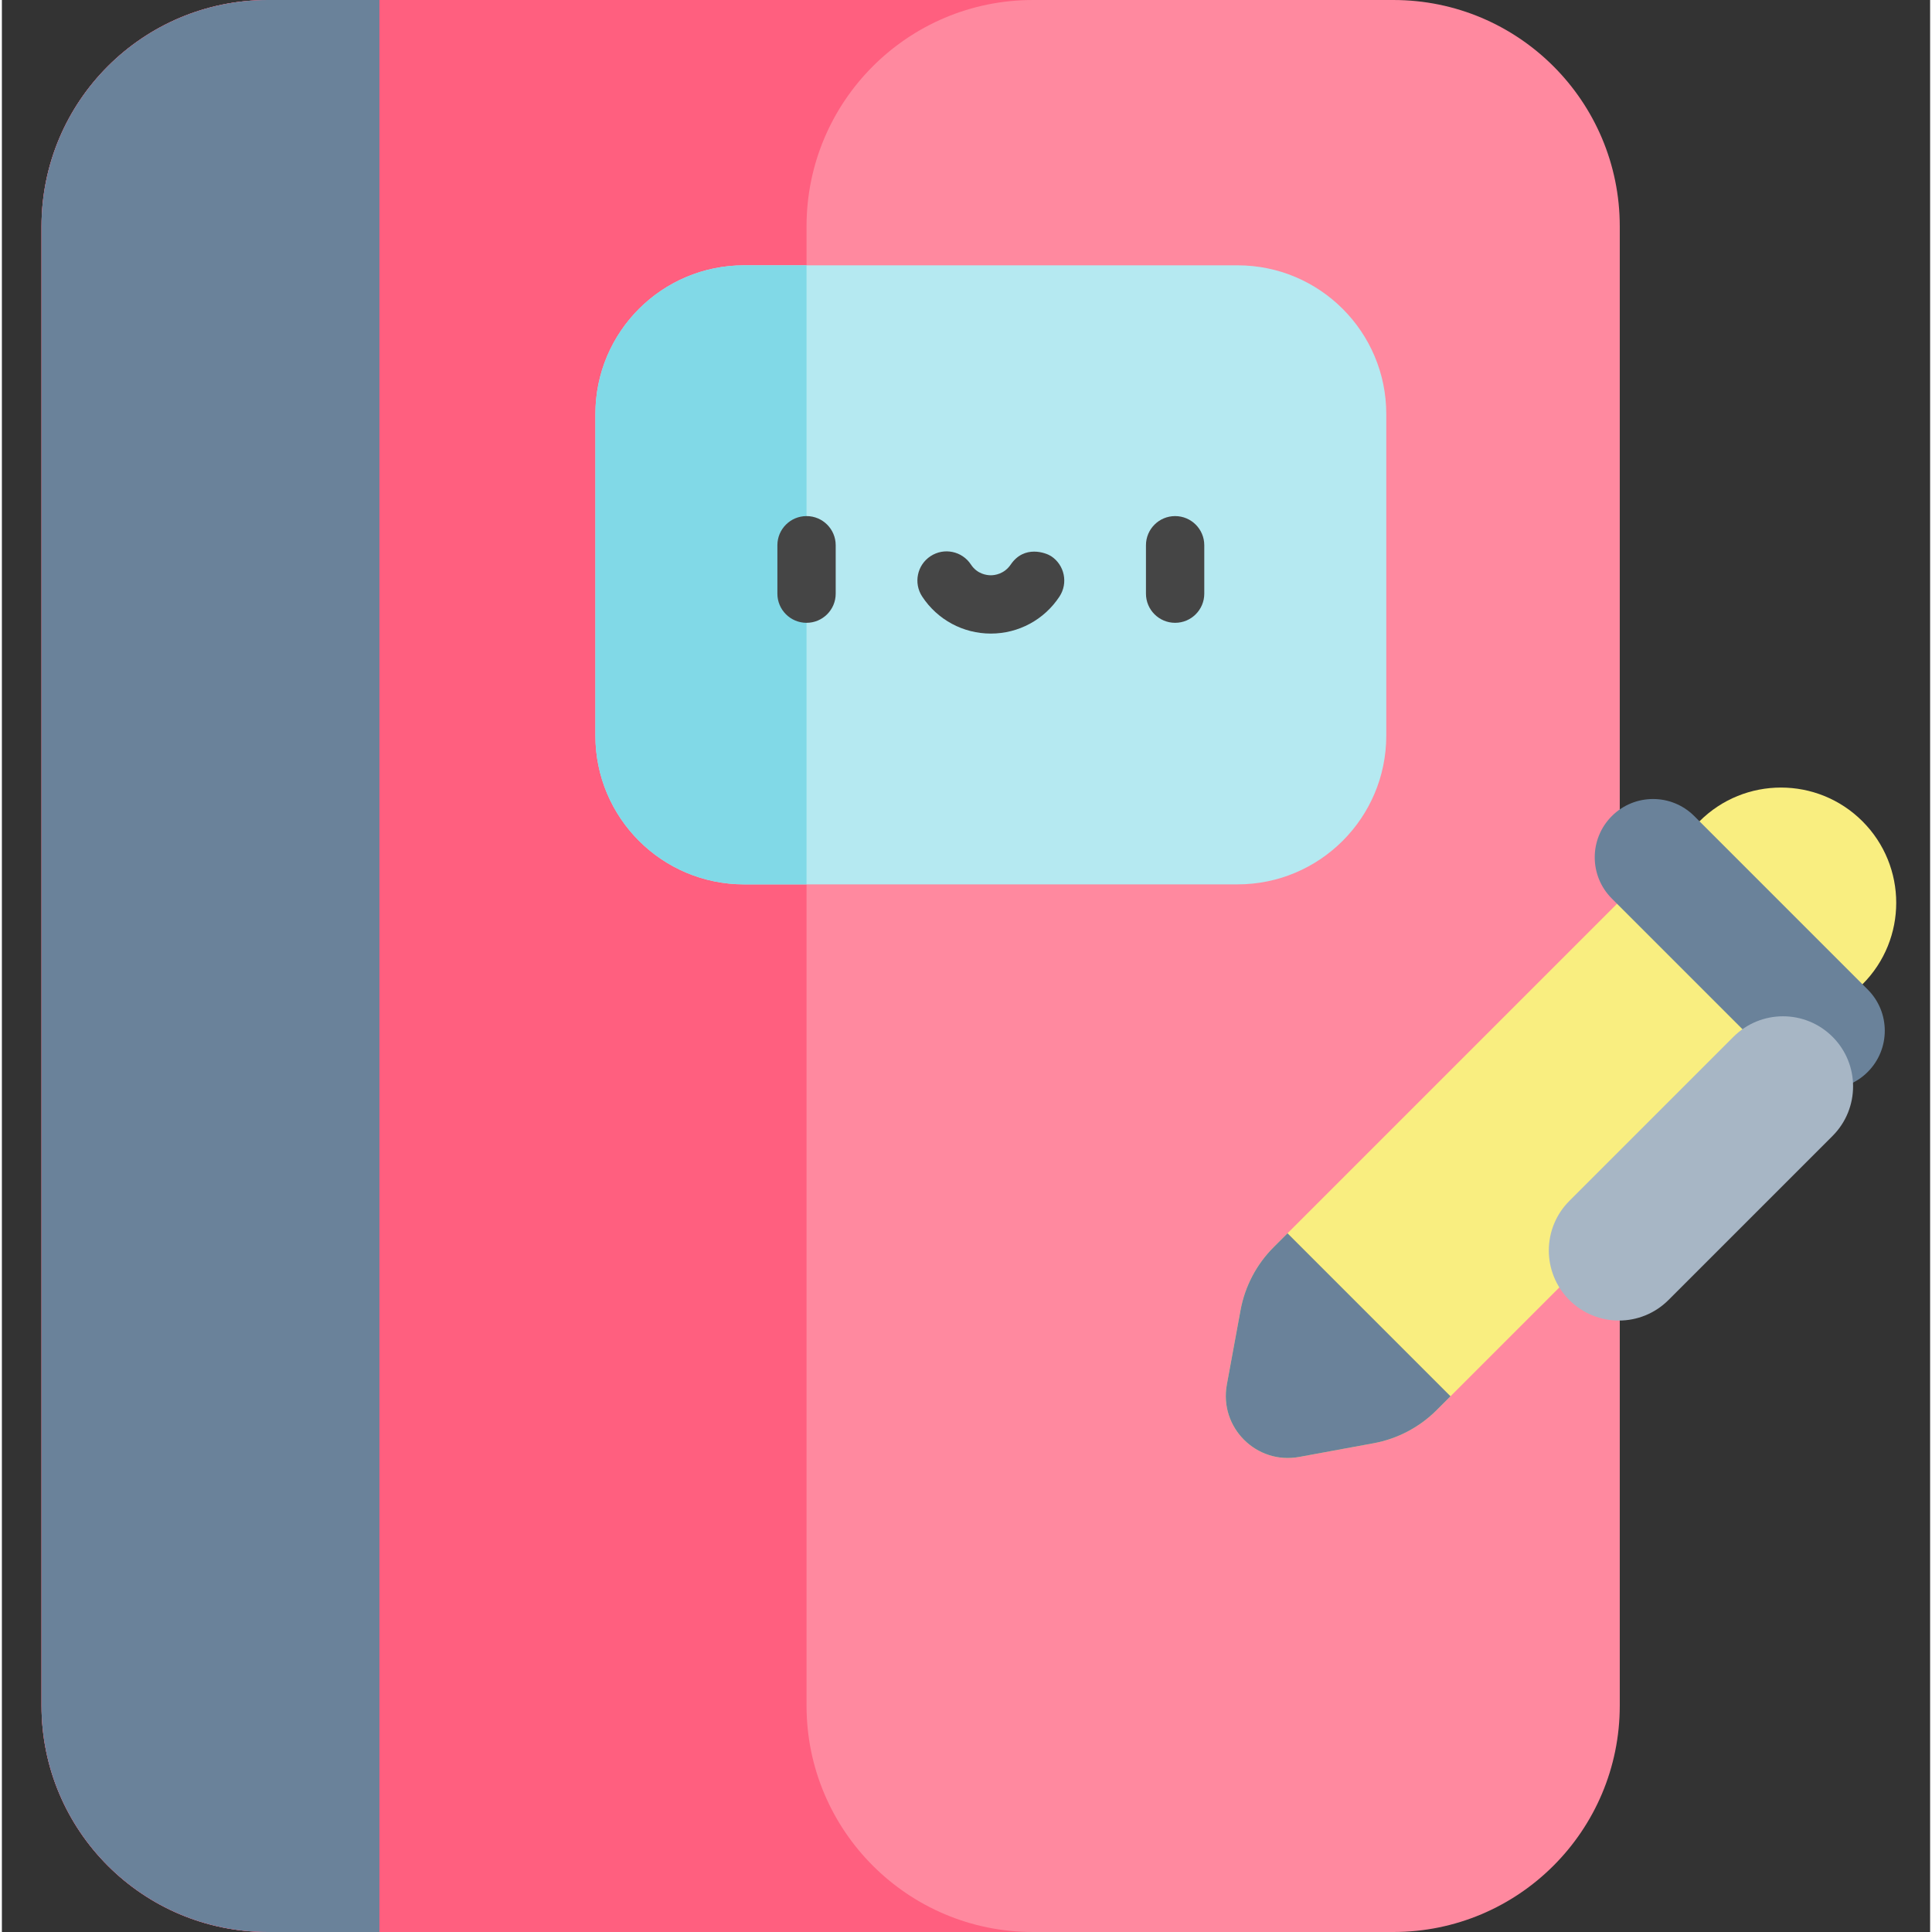 <svg height="512pt" viewBox="-10 0 511 512" width="512pt" xmlns="http://www.w3.org/2000/svg"><rect x="-10" y="0" width="511" height="512" fill="#333333" stroke="none"/><path d="m358.766 512h-298.281c-33.129 0-59.984-26.855-59.984-59.988v-392.023c0-33.133 26.855-59.988 59.984-59.988h298.281c33.133 0 59.988 26.855 59.988 59.988v392.027c0 33.129-26.855 59.984-59.988 59.984zm0 0" fill="#ff899f"/><path d="m203.242 452.012v-392.023c0-33.133 26.859-59.988 59.988-59.988h-202.746c-33.129 0-59.984 26.855-59.984 59.988v392.027c0 33.129 26.855 59.984 59.984 59.984h202.746c-33.129 0-59.988-26.855-59.988-59.988zm0 0" fill="#ff5f7f"/><path d="m90.047 0h-29.562c-33.129 0-59.984 26.855-59.984 59.988v392.027c0 33.129 26.855 59.984 59.984 59.984h29.562zm0 0" fill="#6a829a"/><path d="m317.461 234.367h-130.758c-21.77 0-39.418-17.648-39.418-39.422v-85.215c0-21.77 17.648-39.418 39.418-39.418h130.758c21.77 0 39.418 17.648 39.418 39.418v85.215c0 21.773-17.648 39.422-39.418 39.422zm0 0" fill="#b5e9f1"/><path d="m186.703 70.309c-21.77 0-39.418 17.648-39.418 39.422v85.215c0 21.773 17.648 39.418 39.418 39.418h16.539v-164.055zm0 0" fill="#81d9e7"/><path d="m353.516 382.477-19.719 3.629c-11.34 2.086-21.258-7.832-19.172-19.172l3.629-19.715c1.168-6.332 4.227-12.16 8.781-16.711l112.848-112.852c11.926-11.926 31.262-11.926 43.191 0 11.926 11.93 11.926 31.266 0 43.191l-112.848 112.852c-4.555 4.551-10.379 7.613-16.711 8.777zm0 0" fill="#f9ee80"/><path d="m462.605 284.082-45.957-45.957c-6.035-6.035-6.035-15.816 0-21.852 6.035-6.035 15.82-6.035 21.855 0l45.957 45.957c6.035 6.035 6.035 15.816 0 21.852-6.035 6.035-15.82 6.035-21.855 0zm0 0" fill="#6a829a"/><path d="m330.707 326.832-3.676 3.676c-4.551 4.551-7.613 10.379-8.777 16.707l-3.629 19.719c-2.086 11.34 7.832 21.258 19.172 19.172l19.719-3.629c6.328-1.164 12.156-4.227 16.707-8.777l3.676-3.676zm0 0" fill="#6a829a"/><path d="m405.391 344.523c-7.25-7.254-7.25-19.012 0-26.262l43.492-43.492c7.254-7.254 19.012-7.254 26.266 0 7.25 7.25 7.25 19.008 0 26.262l-43.492 43.492c-7.254 7.25-19.012 7.25-26.266 0zm0 0" fill="#a7b6c5"/><g fill="#454545"><path d="m300.918 165.051c-4.266 0-7.727-3.461-7.727-7.727v-12.828c0-4.266 3.461-7.727 7.727-7.727 4.27 0 7.727 3.461 7.727 7.727v12.828c0 4.266-3.457 7.727-7.727 7.727zm0 0"/><path d="m203.242 165.051c-4.266 0-7.727-3.461-7.727-7.727v-12.828c0-4.266 3.461-7.727 7.727-7.727 4.27 0 7.727 3.461 7.727 7.727v12.828c0 4.266-3.457 7.727-7.727 7.727zm0 0"/><path d="m257.359 149.605c-1.73 2.539-4.254 2.848-5.277 2.848-1.023 0-3.59-.277-5.277-2.848-2.344-3.566-7.133-4.559-10.699-2.215-3.566 2.34-4.559 7.133-2.219 10.699 4.039 6.145 10.84 9.816 18.195 9.816s14.152-3.672 18.191-9.816c2.344-3.566 1.352-8.359-2.215-10.699-1.309-.859-7.09-3.086-10.699 2.215zm0 0"/></g></svg>